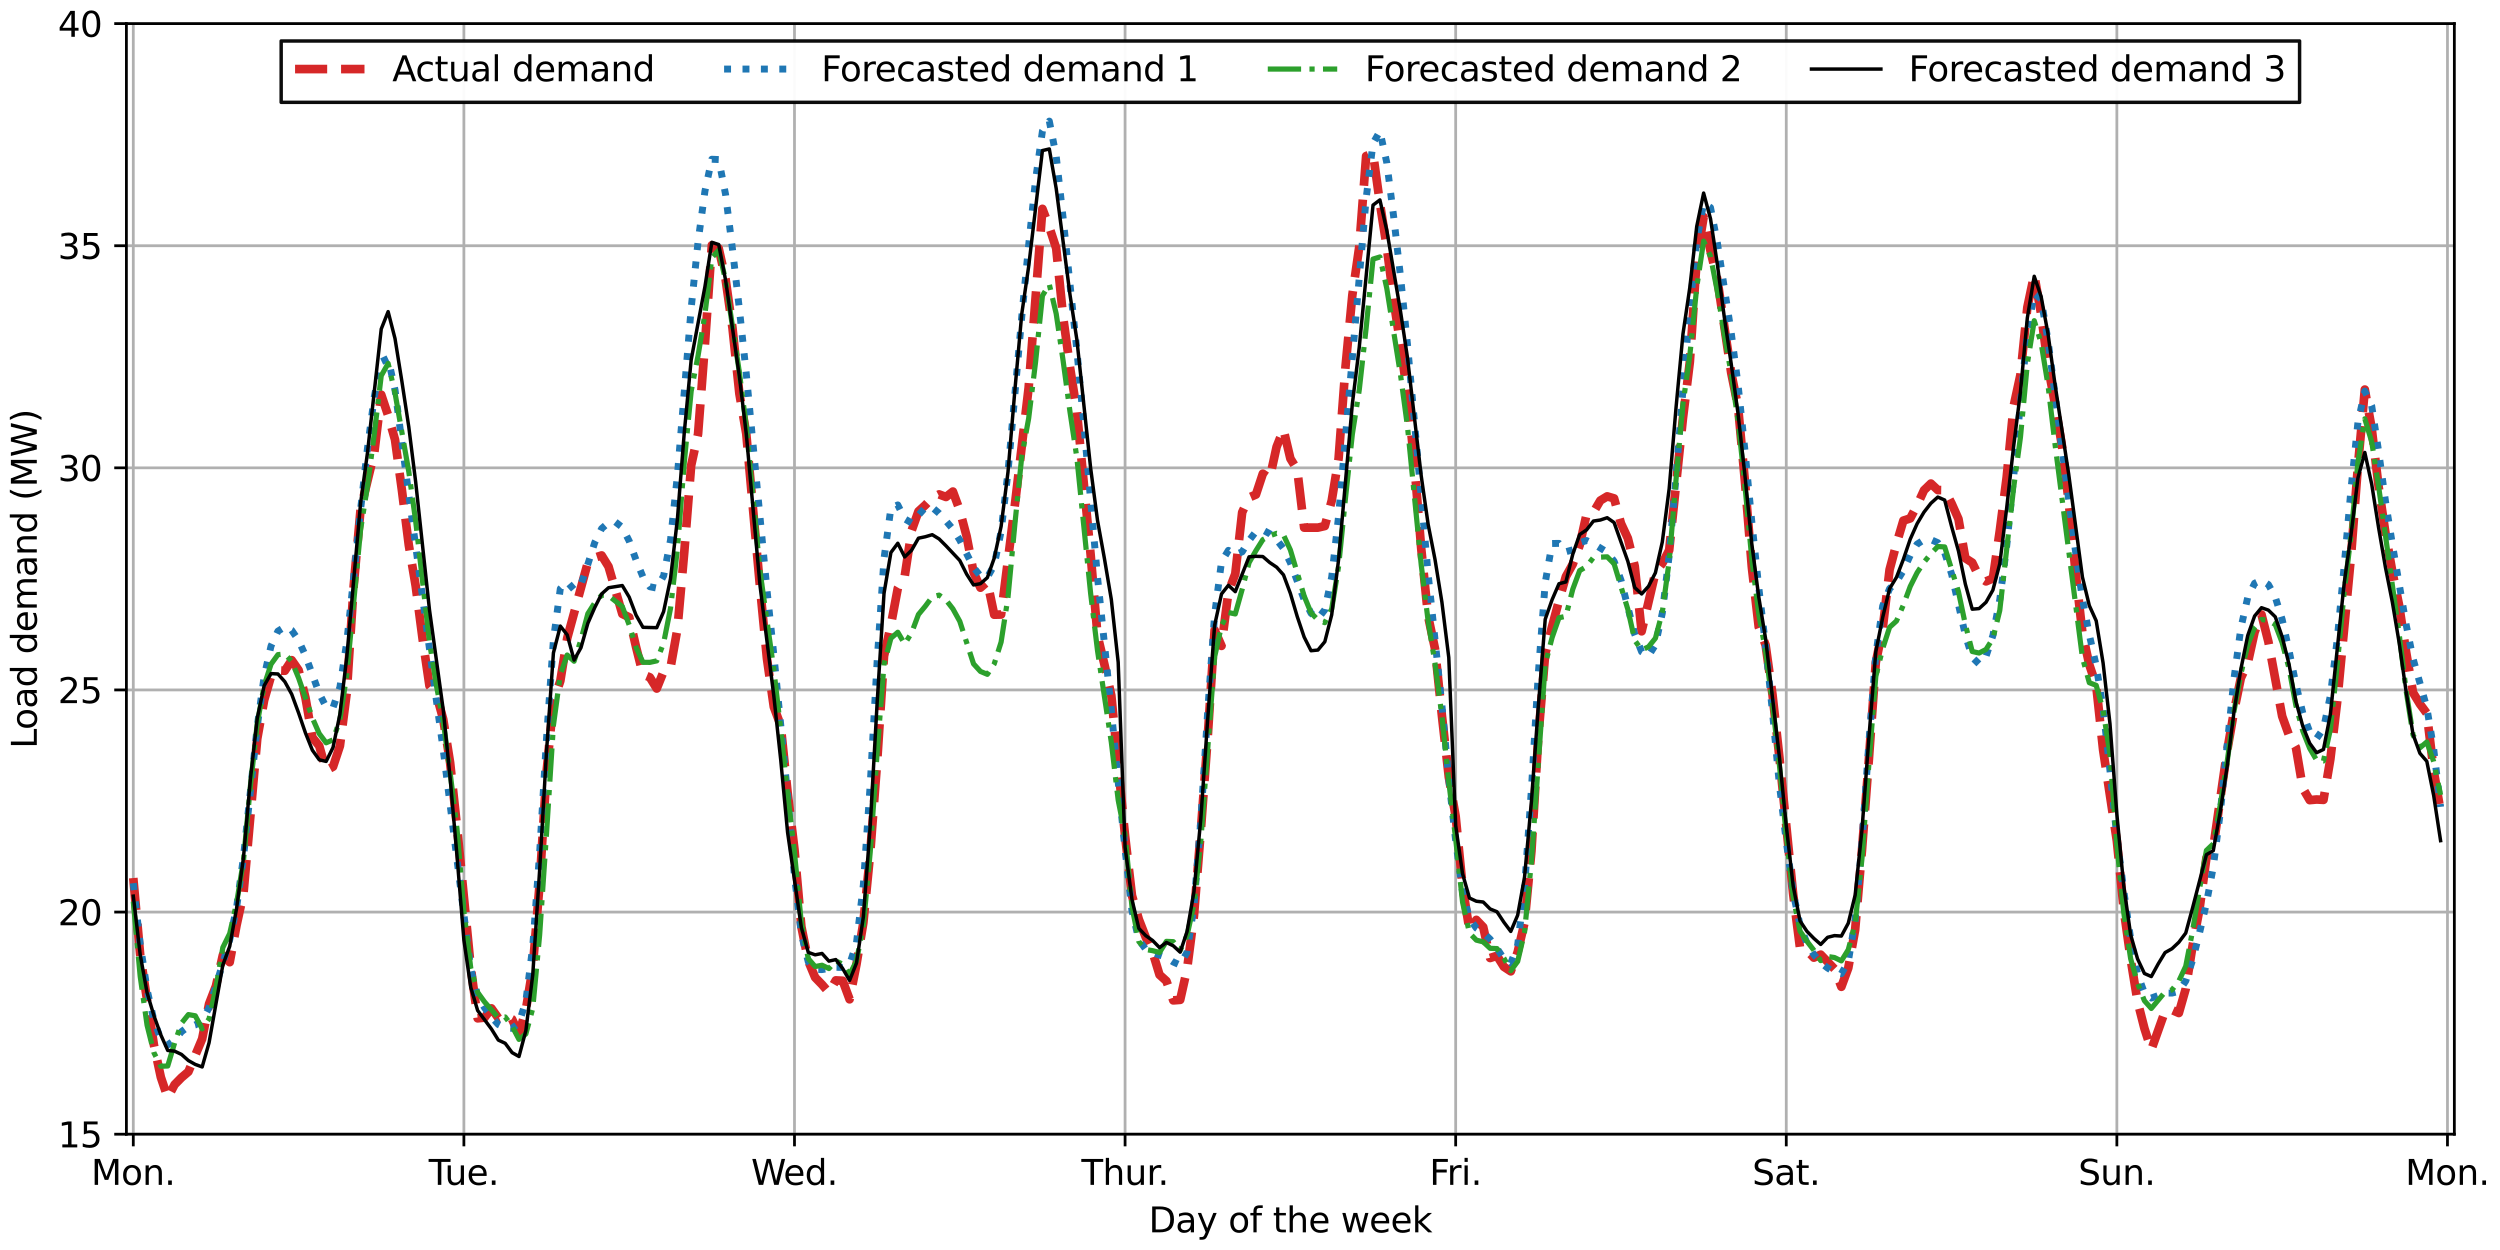 <?xml version="1.0" encoding="utf-8" standalone="no"?>
<!DOCTYPE svg PUBLIC "-//W3C//DTD SVG 1.1//EN"
  "http://www.w3.org/Graphics/SVG/1.1/DTD/svg11.dtd">
<svg height="360pt" version="1.1" viewBox="0 0 720 360" width="720pt" xmlns="http://www.w3.org/2000/svg" xmlns:xlink="http://www.w3.org/1999/xlink">
 <defs>
  <style type="text/css">*{stroke-linecap:butt;stroke-linejoin:round;}</style>
 </defs>
 <g id="figure_1">
  <g id="patch_1">
   <path d="M 0 360 
L 720 360 
L 720 0 
L 0 0 
z
" style="fill:#ffffff;"/>
  </g>
  <g id="axes_1">
   <g id="patch_2">
    <path d="M 36.403 326.644 
L 706.852 326.644 
L 706.852 6.799 
L 36.403 6.799 
z
" style="fill:#ffffff;"/>
   </g>
   <g id="matplotlib.axis_1">
    <g id="xtick_1">
     <g id="line2d_1">
      <path clip-path="url(#p7741a86d43)" d="M 38.387 326.644 
L 38.387 6.799 
" style="fill:none;stroke:#b0b0b0;stroke-linecap:square;stroke-width:0.8;"/>
     </g>
     <g id="line2d_2">
      <defs>
       <path d="M 0 0 
L 0 3.5 
" id="m9b35b4e976" style="stroke:#000000;stroke-width:0.8;"/>
      </defs>
      <g>
       <use style="stroke:#000000;stroke-width:0.8;" x="38.387" xlink:href="#m9b35b4e976" y="326.644"/>
      </g>
     </g>
     <g id="text_1">
      <!-- Mon. -->
      <g transform="translate(26.256 341.242)scale(0.1 -0.1)">
       <defs>
        <path d="M 628 4666 
L 1569 4666 
L 2759 1491 
L 3956 4666 
L 4897 4666 
L 4897 0 
L 4281 0 
L 4281 4097 
L 3078 897 
L 2444 897 
L 1241 4097 
L 1241 0 
L 628 0 
L 628 4666 
z
" id="DejaVuSans-4d" transform="scale(0.016)"/>
        <path d="M 1959 3097 
Q 1497 3097 1228 2736 
Q 959 2375 959 1747 
Q 959 1119 1226 758 
Q 1494 397 1959 397 
Q 2419 397 2687 759 
Q 2956 1122 2956 1747 
Q 2956 2369 2687 2733 
Q 2419 3097 1959 3097 
z
M 1959 3584 
Q 2709 3584 3137 3096 
Q 3566 2609 3566 1747 
Q 3566 888 3137 398 
Q 2709 -91 1959 -91 
Q 1206 -91 779 398 
Q 353 888 353 1747 
Q 353 2609 779 3096 
Q 1206 3584 1959 3584 
z
" id="DejaVuSans-6f" transform="scale(0.016)"/>
        <path d="M 3513 2113 
L 3513 0 
L 2938 0 
L 2938 2094 
Q 2938 2591 2744 2837 
Q 2550 3084 2163 3084 
Q 1697 3084 1428 2787 
Q 1159 2491 1159 1978 
L 1159 0 
L 581 0 
L 581 3500 
L 1159 3500 
L 1159 2956 
Q 1366 3272 1645 3428 
Q 1925 3584 2291 3584 
Q 2894 3584 3203 3211 
Q 3513 2838 3513 2113 
z
" id="DejaVuSans-6e" transform="scale(0.016)"/>
        <path d="M 684 794 
L 1344 794 
L 1344 0 
L 684 0 
L 684 794 
z
" id="DejaVuSans-2e" transform="scale(0.016)"/>
       </defs>
       <use xlink:href="#DejaVuSans-4d"/>
       <use x="86.279" xlink:href="#DejaVuSans-6f"/>
       <use x="147.461" xlink:href="#DejaVuSans-6e"/>
       <use x="210.84" xlink:href="#DejaVuSans-2e"/>
      </g>
     </g>
    </g>
    <g id="xtick_2">
     <g id="line2d_3">
      <path clip-path="url(#p7741a86d43)" d="M 133.599 326.644 
L 133.599 6.799 
" style="fill:none;stroke:#b0b0b0;stroke-linecap:square;stroke-width:0.8;"/>
     </g>
     <g id="line2d_4">
      <g>
       <use style="stroke:#000000;stroke-width:0.8;" x="133.599" xlink:href="#m9b35b4e976" y="326.644"/>
      </g>
     </g>
     <g id="text_2">
      <!-- Tue. -->
      <g transform="translate(123.467 341.242)scale(0.1 -0.1)">
       <defs>
        <path d="M -19 4666 
L 3928 4666 
L 3928 4134 
L 2272 4134 
L 2272 0 
L 1638 0 
L 1638 4134 
L -19 4134 
L -19 4666 
z
" id="DejaVuSans-54" transform="scale(0.016)"/>
        <path d="M 544 1381 
L 544 3500 
L 1119 3500 
L 1119 1403 
Q 1119 906 1312 657 
Q 1506 409 1894 409 
Q 2359 409 2629 706 
Q 2900 1003 2900 1516 
L 2900 3500 
L 3475 3500 
L 3475 0 
L 2900 0 
L 2900 538 
Q 2691 219 2414 64 
Q 2138 -91 1772 -91 
Q 1169 -91 856 284 
Q 544 659 544 1381 
z
M 1991 3584 
L 1991 3584 
z
" id="DejaVuSans-75" transform="scale(0.016)"/>
        <path d="M 3597 1894 
L 3597 1613 
L 953 1613 
Q 991 1019 1311 708 
Q 1631 397 2203 397 
Q 2534 397 2845 478 
Q 3156 559 3463 722 
L 3463 178 
Q 3153 47 2828 -22 
Q 2503 -91 2169 -91 
Q 1331 -91 842 396 
Q 353 884 353 1716 
Q 353 2575 817 3079 
Q 1281 3584 2069 3584 
Q 2775 3584 3186 3129 
Q 3597 2675 3597 1894 
z
M 3022 2063 
Q 3016 2534 2758 2815 
Q 2500 3097 2075 3097 
Q 1594 3097 1305 2825 
Q 1016 2553 972 2059 
L 3022 2063 
z
" id="DejaVuSans-65" transform="scale(0.016)"/>
       </defs>
       <use xlink:href="#DejaVuSans-54"/>
       <use x="45.959" xlink:href="#DejaVuSans-75"/>
       <use x="109.338" xlink:href="#DejaVuSans-65"/>
       <use x="170.861" xlink:href="#DejaVuSans-2e"/>
      </g>
     </g>
    </g>
    <g id="xtick_3">
     <g id="line2d_5">
      <path clip-path="url(#p7741a86d43)" d="M 228.81 326.644 
L 228.81 6.799 
" style="fill:none;stroke:#b0b0b0;stroke-linecap:square;stroke-width:0.8;"/>
     </g>
     <g id="line2d_6">
      <g>
       <use style="stroke:#000000;stroke-width:0.8;" x="228.81" xlink:href="#m9b35b4e976" y="326.644"/>
      </g>
     </g>
     <g id="text_3">
      <!-- Wed. -->
      <g transform="translate(216.32 341.242)scale(0.1 -0.1)">
       <defs>
        <path d="M 213 4666 
L 850 4666 
L 1831 722 
L 2809 4666 
L 3519 4666 
L 4500 722 
L 5478 4666 
L 6119 4666 
L 4947 0 
L 4153 0 
L 3169 4050 
L 2175 0 
L 1381 0 
L 213 4666 
z
" id="DejaVuSans-57" transform="scale(0.016)"/>
        <path d="M 2906 2969 
L 2906 4863 
L 3481 4863 
L 3481 0 
L 2906 0 
L 2906 525 
Q 2725 213 2448 61 
Q 2172 -91 1784 -91 
Q 1150 -91 751 415 
Q 353 922 353 1747 
Q 353 2572 751 3078 
Q 1150 3584 1784 3584 
Q 2172 3584 2448 3432 
Q 2725 3281 2906 2969 
z
M 947 1747 
Q 947 1113 1208 752 
Q 1469 391 1925 391 
Q 2381 391 2643 752 
Q 2906 1113 2906 1747 
Q 2906 2381 2643 2742 
Q 2381 3103 1925 3103 
Q 1469 3103 1208 2742 
Q 947 2381 947 1747 
z
" id="DejaVuSans-64" transform="scale(0.016)"/>
       </defs>
       <use xlink:href="#DejaVuSans-57"/>
       <use x="93.002" xlink:href="#DejaVuSans-65"/>
       <use x="154.525" xlink:href="#DejaVuSans-64"/>
       <use x="218.002" xlink:href="#DejaVuSans-2e"/>
      </g>
     </g>
    </g>
    <g id="xtick_4">
     <g id="line2d_7">
      <path clip-path="url(#p7741a86d43)" d="M 324.022 326.644 
L 324.022 6.799 
" style="fill:none;stroke:#b0b0b0;stroke-linecap:square;stroke-width:0.8;"/>
     </g>
     <g id="line2d_8">
      <g>
       <use style="stroke:#000000;stroke-width:0.8;" x="324.022" xlink:href="#m9b35b4e976" y="326.644"/>
      </g>
     </g>
     <g id="text_4">
      <!-- Thur. -->
      <g transform="translate(311.442 341.242)scale(0.1 -0.1)">
       <defs>
        <path d="M 3513 2113 
L 3513 0 
L 2938 0 
L 2938 2094 
Q 2938 2591 2744 2837 
Q 2550 3084 2163 3084 
Q 1697 3084 1428 2787 
Q 1159 2491 1159 1978 
L 1159 0 
L 581 0 
L 581 4863 
L 1159 4863 
L 1159 2956 
Q 1366 3272 1645 3428 
Q 1925 3584 2291 3584 
Q 2894 3584 3203 3211 
Q 3513 2838 3513 2113 
z
" id="DejaVuSans-68" transform="scale(0.016)"/>
        <path d="M 2631 2963 
Q 2534 3019 2420 3045 
Q 2306 3072 2169 3072 
Q 1681 3072 1420 2755 
Q 1159 2438 1159 1844 
L 1159 0 
L 581 0 
L 581 3500 
L 1159 3500 
L 1159 2956 
Q 1341 3275 1631 3429 
Q 1922 3584 2338 3584 
Q 2397 3584 2469 3576 
Q 2541 3569 2628 3553 
L 2631 2963 
z
" id="DejaVuSans-72" transform="scale(0.016)"/>
       </defs>
       <use xlink:href="#DejaVuSans-54"/>
       <use x="61.084" xlink:href="#DejaVuSans-68"/>
       <use x="124.463" xlink:href="#DejaVuSans-75"/>
       <use x="187.842" xlink:href="#DejaVuSans-72"/>
       <use x="219.83" xlink:href="#DejaVuSans-2e"/>
      </g>
     </g>
    </g>
    <g id="xtick_5">
     <g id="line2d_9">
      <path clip-path="url(#p7741a86d43)" d="M 419.234 326.644 
L 419.234 6.799 
" style="fill:none;stroke:#b0b0b0;stroke-linecap:square;stroke-width:0.8;"/>
     </g>
     <g id="line2d_10">
      <g>
       <use style="stroke:#000000;stroke-width:0.8;" x="419.234" xlink:href="#m9b35b4e976" y="326.644"/>
      </g>
     </g>
     <g id="text_5">
      <!-- Fri. -->
      <g transform="translate(411.687 341.242)scale(0.1 -0.1)">
       <defs>
        <path d="M 628 4666 
L 3309 4666 
L 3309 4134 
L 1259 4134 
L 1259 2759 
L 3109 2759 
L 3109 2228 
L 1259 2228 
L 1259 0 
L 628 0 
L 628 4666 
z
" id="DejaVuSans-46" transform="scale(0.016)"/>
        <path d="M 603 3500 
L 1178 3500 
L 1178 0 
L 603 0 
L 603 3500 
z
M 603 4863 
L 1178 4863 
L 1178 4134 
L 603 4134 
L 603 4863 
z
" id="DejaVuSans-69" transform="scale(0.016)"/>
       </defs>
       <use xlink:href="#DejaVuSans-46"/>
       <use x="50.27" xlink:href="#DejaVuSans-72"/>
       <use x="91.383" xlink:href="#DejaVuSans-69"/>
       <use x="119.166" xlink:href="#DejaVuSans-2e"/>
      </g>
     </g>
    </g>
    <g id="xtick_6">
     <g id="line2d_11">
      <path clip-path="url(#p7741a86d43)" d="M 514.445 326.644 
L 514.445 6.799 
" style="fill:none;stroke:#b0b0b0;stroke-linecap:square;stroke-width:0.8;"/>
     </g>
     <g id="line2d_12">
      <g>
       <use style="stroke:#000000;stroke-width:0.8;" x="514.445" xlink:href="#m9b35b4e976" y="326.644"/>
      </g>
     </g>
     <g id="text_6">
      <!-- Sat. -->
      <g transform="translate(504.658 341.242)scale(0.1 -0.1)">
       <defs>
        <path d="M 3425 4513 
L 3425 3897 
Q 3066 4069 2747 4153 
Q 2428 4238 2131 4238 
Q 1616 4238 1336 4038 
Q 1056 3838 1056 3469 
Q 1056 3159 1242 3001 
Q 1428 2844 1947 2747 
L 2328 2669 
Q 3034 2534 3370 2195 
Q 3706 1856 3706 1288 
Q 3706 609 3251 259 
Q 2797 -91 1919 -91 
Q 1588 -91 1214 -16 
Q 841 59 441 206 
L 441 856 
Q 825 641 1194 531 
Q 1563 422 1919 422 
Q 2459 422 2753 634 
Q 3047 847 3047 1241 
Q 3047 1584 2836 1778 
Q 2625 1972 2144 2069 
L 1759 2144 
Q 1053 2284 737 2584 
Q 422 2884 422 3419 
Q 422 4038 858 4394 
Q 1294 4750 2059 4750 
Q 2388 4750 2728 4690 
Q 3069 4631 3425 4513 
z
" id="DejaVuSans-53" transform="scale(0.016)"/>
        <path d="M 2194 1759 
Q 1497 1759 1228 1600 
Q 959 1441 959 1056 
Q 959 750 1161 570 
Q 1363 391 1709 391 
Q 2188 391 2477 730 
Q 2766 1069 2766 1631 
L 2766 1759 
L 2194 1759 
z
M 3341 1997 
L 3341 0 
L 2766 0 
L 2766 531 
Q 2569 213 2275 61 
Q 1981 -91 1556 -91 
Q 1019 -91 701 211 
Q 384 513 384 1019 
Q 384 1609 779 1909 
Q 1175 2209 1959 2209 
L 2766 2209 
L 2766 2266 
Q 2766 2663 2505 2880 
Q 2244 3097 1772 3097 
Q 1472 3097 1187 3025 
Q 903 2953 641 2809 
L 641 3341 
Q 956 3463 1253 3523 
Q 1550 3584 1831 3584 
Q 2591 3584 2966 3190 
Q 3341 2797 3341 1997 
z
" id="DejaVuSans-61" transform="scale(0.016)"/>
        <path d="M 1172 4494 
L 1172 3500 
L 2356 3500 
L 2356 3053 
L 1172 3053 
L 1172 1153 
Q 1172 725 1289 603 
Q 1406 481 1766 481 
L 2356 481 
L 2356 0 
L 1766 0 
Q 1100 0 847 248 
Q 594 497 594 1153 
L 594 3053 
L 172 3053 
L 172 3500 
L 594 3500 
L 594 4494 
L 1172 4494 
z
" id="DejaVuSans-74" transform="scale(0.016)"/>
       </defs>
       <use xlink:href="#DejaVuSans-53"/>
       <use x="63.477" xlink:href="#DejaVuSans-61"/>
       <use x="124.756" xlink:href="#DejaVuSans-74"/>
       <use x="163.965" xlink:href="#DejaVuSans-2e"/>
      </g>
     </g>
    </g>
    <g id="xtick_7">
     <g id="line2d_13">
      <path clip-path="url(#p7741a86d43)" d="M 609.657 326.644 
L 609.657 6.799 
" style="fill:none;stroke:#b0b0b0;stroke-linecap:square;stroke-width:0.8;"/>
     </g>
     <g id="line2d_14">
      <g>
       <use style="stroke:#000000;stroke-width:0.8;" x="609.657" xlink:href="#m9b35b4e976" y="326.644"/>
      </g>
     </g>
     <g id="text_7">
      <!-- Sun. -->
      <g transform="translate(598.556 341.242)scale(0.1 -0.1)">
       <use xlink:href="#DejaVuSans-53"/>
       <use x="63.477" xlink:href="#DejaVuSans-75"/>
       <use x="126.855" xlink:href="#DejaVuSans-6e"/>
       <use x="190.234" xlink:href="#DejaVuSans-2e"/>
      </g>
     </g>
    </g>
    <g id="xtick_8">
     <g id="line2d_15">
      <path clip-path="url(#p7741a86d43)" d="M 704.869 326.644 
L 704.869 6.799 
" style="fill:none;stroke:#b0b0b0;stroke-linecap:square;stroke-width:0.8;"/>
     </g>
     <g id="line2d_16">
      <g>
       <use style="stroke:#000000;stroke-width:0.8;" x="704.869" xlink:href="#m9b35b4e976" y="326.644"/>
      </g>
     </g>
     <g id="text_8">
      <!-- Mon. -->
      <g transform="translate(692.737 341.242)scale(0.1 -0.1)">
       <use xlink:href="#DejaVuSans-4d"/>
       <use x="86.279" xlink:href="#DejaVuSans-6f"/>
       <use x="147.461" xlink:href="#DejaVuSans-6e"/>
       <use x="210.84" xlink:href="#DejaVuSans-2e"/>
      </g>
     </g>
    </g>
    <g id="text_9">
     <!-- Day of the week -->
     <g transform="translate(330.825 354.92)scale(0.1 -0.1)">
      <defs>
       <path d="M 1259 4147 
L 1259 519 
L 2022 519 
Q 2988 519 3436 956 
Q 3884 1394 3884 2338 
Q 3884 3275 3436 3711 
Q 2988 4147 2022 4147 
L 1259 4147 
z
M 628 4666 
L 1925 4666 
Q 3281 4666 3915 4102 
Q 4550 3538 4550 2338 
Q 4550 1131 3912 565 
Q 3275 0 1925 0 
L 628 0 
L 628 4666 
z
" id="DejaVuSans-44" transform="scale(0.016)"/>
       <path d="M 2059 -325 
Q 1816 -950 1584 -1140 
Q 1353 -1331 966 -1331 
L 506 -1331 
L 506 -850 
L 844 -850 
Q 1081 -850 1212 -737 
Q 1344 -625 1503 -206 
L 1606 56 
L 191 3500 
L 800 3500 
L 1894 763 
L 2988 3500 
L 3597 3500 
L 2059 -325 
z
" id="DejaVuSans-79" transform="scale(0.016)"/>
       <path id="DejaVuSans-20" transform="scale(0.016)"/>
       <path d="M 2375 4863 
L 2375 4384 
L 1825 4384 
Q 1516 4384 1395 4259 
Q 1275 4134 1275 3809 
L 1275 3500 
L 2222 3500 
L 2222 3053 
L 1275 3053 
L 1275 0 
L 697 0 
L 697 3053 
L 147 3053 
L 147 3500 
L 697 3500 
L 697 3744 
Q 697 4328 969 4595 
Q 1241 4863 1831 4863 
L 2375 4863 
z
" id="DejaVuSans-66" transform="scale(0.016)"/>
       <path d="M 269 3500 
L 844 3500 
L 1563 769 
L 2278 3500 
L 2956 3500 
L 3675 769 
L 4391 3500 
L 4966 3500 
L 4050 0 
L 3372 0 
L 2619 2869 
L 1863 0 
L 1184 0 
L 269 3500 
z
" id="DejaVuSans-77" transform="scale(0.016)"/>
       <path d="M 581 4863 
L 1159 4863 
L 1159 1991 
L 2875 3500 
L 3609 3500 
L 1753 1863 
L 3688 0 
L 2938 0 
L 1159 1709 
L 1159 0 
L 581 0 
L 581 4863 
z
" id="DejaVuSans-6b" transform="scale(0.016)"/>
      </defs>
      <use xlink:href="#DejaVuSans-44"/>
      <use x="77.002" xlink:href="#DejaVuSans-61"/>
      <use x="138.281" xlink:href="#DejaVuSans-79"/>
      <use x="197.461" xlink:href="#DejaVuSans-20"/>
      <use x="229.248" xlink:href="#DejaVuSans-6f"/>
      <use x="290.43" xlink:href="#DejaVuSans-66"/>
      <use x="325.635" xlink:href="#DejaVuSans-20"/>
      <use x="357.422" xlink:href="#DejaVuSans-74"/>
      <use x="396.631" xlink:href="#DejaVuSans-68"/>
      <use x="460.01" xlink:href="#DejaVuSans-65"/>
      <use x="521.533" xlink:href="#DejaVuSans-20"/>
      <use x="553.32" xlink:href="#DejaVuSans-77"/>
      <use x="635.107" xlink:href="#DejaVuSans-65"/>
      <use x="696.631" xlink:href="#DejaVuSans-65"/>
      <use x="758.154" xlink:href="#DejaVuSans-6b"/>
     </g>
    </g>
   </g>
   <g id="matplotlib.axis_2">
    <g id="ytick_1">
     <g id="line2d_17">
      <path clip-path="url(#p7741a86d43)" d="M 36.403 326.644 
L 706.852 326.644 
" style="fill:none;stroke:#b0b0b0;stroke-linecap:square;stroke-width:0.8;"/>
     </g>
     <g id="line2d_18">
      <defs>
       <path d="M 0 0 
L -3.5 0 
" id="m8424cd3061" style="stroke:#000000;stroke-width:0.8;"/>
      </defs>
      <g>
       <use style="stroke:#000000;stroke-width:0.8;" x="36.403" xlink:href="#m8424cd3061" y="326.644"/>
      </g>
     </g>
     <g id="text_10">
      <!-- 15 -->
      <g transform="translate(16.678 330.443)scale(0.1 -0.1)">
       <defs>
        <path d="M 794 531 
L 1825 531 
L 1825 4091 
L 703 3866 
L 703 4441 
L 1819 4666 
L 2450 4666 
L 2450 531 
L 3481 531 
L 3481 0 
L 794 0 
L 794 531 
z
" id="DejaVuSans-31" transform="scale(0.016)"/>
        <path d="M 691 4666 
L 3169 4666 
L 3169 4134 
L 1269 4134 
L 1269 2991 
Q 1406 3038 1543 3061 
Q 1681 3084 1819 3084 
Q 2600 3084 3056 2656 
Q 3513 2228 3513 1497 
Q 3513 744 3044 326 
Q 2575 -91 1722 -91 
Q 1428 -91 1123 -41 
Q 819 9 494 109 
L 494 744 
Q 775 591 1075 516 
Q 1375 441 1709 441 
Q 2250 441 2565 725 
Q 2881 1009 2881 1497 
Q 2881 1984 2565 2268 
Q 2250 2553 1709 2553 
Q 1456 2553 1204 2497 
Q 953 2441 691 2322 
L 691 4666 
z
" id="DejaVuSans-35" transform="scale(0.016)"/>
       </defs>
       <use xlink:href="#DejaVuSans-31"/>
       <use x="63.623" xlink:href="#DejaVuSans-35"/>
      </g>
     </g>
    </g>
    <g id="ytick_2">
     <g id="line2d_19">
      <path clip-path="url(#p7741a86d43)" d="M 36.403 262.675 
L 706.852 262.675 
" style="fill:none;stroke:#b0b0b0;stroke-linecap:square;stroke-width:0.8;"/>
     </g>
     <g id="line2d_20">
      <g>
       <use style="stroke:#000000;stroke-width:0.8;" x="36.403" xlink:href="#m8424cd3061" y="262.675"/>
      </g>
     </g>
     <g id="text_11">
      <!-- 20 -->
      <g transform="translate(16.678 266.474)scale(0.1 -0.1)">
       <defs>
        <path d="M 1228 531 
L 3431 531 
L 3431 0 
L 469 0 
L 469 531 
Q 828 903 1448 1529 
Q 2069 2156 2228 2338 
Q 2531 2678 2651 2914 
Q 2772 3150 2772 3378 
Q 2772 3750 2511 3984 
Q 2250 4219 1831 4219 
Q 1534 4219 1204 4116 
Q 875 4013 500 3803 
L 500 4441 
Q 881 4594 1212 4672 
Q 1544 4750 1819 4750 
Q 2544 4750 2975 4387 
Q 3406 4025 3406 3419 
Q 3406 3131 3298 2873 
Q 3191 2616 2906 2266 
Q 2828 2175 2409 1742 
Q 1991 1309 1228 531 
z
" id="DejaVuSans-32" transform="scale(0.016)"/>
        <path d="M 2034 4250 
Q 1547 4250 1301 3770 
Q 1056 3291 1056 2328 
Q 1056 1369 1301 889 
Q 1547 409 2034 409 
Q 2525 409 2770 889 
Q 3016 1369 3016 2328 
Q 3016 3291 2770 3770 
Q 2525 4250 2034 4250 
z
M 2034 4750 
Q 2819 4750 3233 4129 
Q 3647 3509 3647 2328 
Q 3647 1150 3233 529 
Q 2819 -91 2034 -91 
Q 1250 -91 836 529 
Q 422 1150 422 2328 
Q 422 3509 836 4129 
Q 1250 4750 2034 4750 
z
" id="DejaVuSans-30" transform="scale(0.016)"/>
       </defs>
       <use xlink:href="#DejaVuSans-32"/>
       <use x="63.623" xlink:href="#DejaVuSans-30"/>
      </g>
     </g>
    </g>
    <g id="ytick_3">
     <g id="line2d_21">
      <path clip-path="url(#p7741a86d43)" d="M 36.403 198.706 
L 706.852 198.706 
" style="fill:none;stroke:#b0b0b0;stroke-linecap:square;stroke-width:0.8;"/>
     </g>
     <g id="line2d_22">
      <g>
       <use style="stroke:#000000;stroke-width:0.8;" x="36.403" xlink:href="#m8424cd3061" y="198.706"/>
      </g>
     </g>
     <g id="text_12">
      <!-- 25 -->
      <g transform="translate(16.678 202.505)scale(0.1 -0.1)">
       <use xlink:href="#DejaVuSans-32"/>
       <use x="63.623" xlink:href="#DejaVuSans-35"/>
      </g>
     </g>
    </g>
    <g id="ytick_4">
     <g id="line2d_23">
      <path clip-path="url(#p7741a86d43)" d="M 36.403 134.737 
L 706.852 134.737 
" style="fill:none;stroke:#b0b0b0;stroke-linecap:square;stroke-width:0.8;"/>
     </g>
     <g id="line2d_24">
      <g>
       <use style="stroke:#000000;stroke-width:0.8;" x="36.403" xlink:href="#m8424cd3061" y="134.737"/>
      </g>
     </g>
     <g id="text_13">
      <!-- 30 -->
      <g transform="translate(16.678 138.536)scale(0.1 -0.1)">
       <defs>
        <path d="M 2597 2516 
Q 3050 2419 3304 2112 
Q 3559 1806 3559 1356 
Q 3559 666 3084 287 
Q 2609 -91 1734 -91 
Q 1441 -91 1130 -33 
Q 819 25 488 141 
L 488 750 
Q 750 597 1062 519 
Q 1375 441 1716 441 
Q 2309 441 2620 675 
Q 2931 909 2931 1356 
Q 2931 1769 2642 2001 
Q 2353 2234 1838 2234 
L 1294 2234 
L 1294 2753 
L 1863 2753 
Q 2328 2753 2575 2939 
Q 2822 3125 2822 3475 
Q 2822 3834 2567 4026 
Q 2313 4219 1838 4219 
Q 1578 4219 1281 4162 
Q 984 4106 628 3988 
L 628 4550 
Q 988 4650 1302 4700 
Q 1616 4750 1894 4750 
Q 2613 4750 3031 4423 
Q 3450 4097 3450 3541 
Q 3450 3153 3228 2886 
Q 3006 2619 2597 2516 
z
" id="DejaVuSans-33" transform="scale(0.016)"/>
       </defs>
       <use xlink:href="#DejaVuSans-33"/>
       <use x="63.623" xlink:href="#DejaVuSans-30"/>
      </g>
     </g>
    </g>
    <g id="ytick_5">
     <g id="line2d_25">
      <path clip-path="url(#p7741a86d43)" d="M 36.403 70.768 
L 706.852 70.768 
" style="fill:none;stroke:#b0b0b0;stroke-linecap:square;stroke-width:0.8;"/>
     </g>
     <g id="line2d_26">
      <g>
       <use style="stroke:#000000;stroke-width:0.8;" x="36.403" xlink:href="#m8424cd3061" y="70.768"/>
      </g>
     </g>
     <g id="text_14">
      <!-- 35 -->
      <g transform="translate(16.678 74.567)scale(0.1 -0.1)">
       <use xlink:href="#DejaVuSans-33"/>
       <use x="63.623" xlink:href="#DejaVuSans-35"/>
      </g>
     </g>
    </g>
    <g id="ytick_6">
     <g id="line2d_27">
      <path clip-path="url(#p7741a86d43)" d="M 36.403 6.799 
L 706.852 6.799 
" style="fill:none;stroke:#b0b0b0;stroke-linecap:square;stroke-width:0.8;"/>
     </g>
     <g id="line2d_28">
      <g>
       <use style="stroke:#000000;stroke-width:0.8;" x="36.403" xlink:href="#m8424cd3061" y="6.799"/>
      </g>
     </g>
     <g id="text_15">
      <!-- 40 -->
      <g transform="translate(16.678 10.599)scale(0.1 -0.1)">
       <defs>
        <path d="M 2419 4116 
L 825 1625 
L 2419 1625 
L 2419 4116 
z
M 2253 4666 
L 3047 4666 
L 3047 1625 
L 3713 1625 
L 3713 1100 
L 3047 1100 
L 3047 0 
L 2419 0 
L 2419 1100 
L 313 1100 
L 313 1709 
L 2253 4666 
z
" id="DejaVuSans-34" transform="scale(0.016)"/>
       </defs>
       <use xlink:href="#DejaVuSans-34"/>
       <use x="63.623" xlink:href="#DejaVuSans-30"/>
      </g>
     </g>
    </g>
    <g id="text_16">
     <!-- Load demand (MW) -->
     <g transform="translate(10.599 215.583)rotate(-90)scale(0.1 -0.1)">
      <defs>
       <path d="M 628 4666 
L 1259 4666 
L 1259 531 
L 3531 531 
L 3531 0 
L 628 0 
L 628 4666 
z
" id="DejaVuSans-4c" transform="scale(0.016)"/>
       <path d="M 3328 2828 
Q 3544 3216 3844 3400 
Q 4144 3584 4550 3584 
Q 5097 3584 5394 3201 
Q 5691 2819 5691 2113 
L 5691 0 
L 5113 0 
L 5113 2094 
Q 5113 2597 4934 2840 
Q 4756 3084 4391 3084 
Q 3944 3084 3684 2787 
Q 3425 2491 3425 1978 
L 3425 0 
L 2847 0 
L 2847 2094 
Q 2847 2600 2669 2842 
Q 2491 3084 2119 3084 
Q 1678 3084 1418 2786 
Q 1159 2488 1159 1978 
L 1159 0 
L 581 0 
L 581 3500 
L 1159 3500 
L 1159 2956 
Q 1356 3278 1631 3431 
Q 1906 3584 2284 3584 
Q 2666 3584 2933 3390 
Q 3200 3197 3328 2828 
z
" id="DejaVuSans-6d" transform="scale(0.016)"/>
       <path d="M 1984 4856 
Q 1566 4138 1362 3434 
Q 1159 2731 1159 2009 
Q 1159 1288 1364 580 
Q 1569 -128 1984 -844 
L 1484 -844 
Q 1016 -109 783 600 
Q 550 1309 550 2009 
Q 550 2706 781 3412 
Q 1013 4119 1484 4856 
L 1984 4856 
z
" id="DejaVuSans-28" transform="scale(0.016)"/>
       <path d="M 513 4856 
L 1013 4856 
Q 1481 4119 1714 3412 
Q 1947 2706 1947 2009 
Q 1947 1309 1714 600 
Q 1481 -109 1013 -844 
L 513 -844 
Q 928 -128 1133 580 
Q 1338 1288 1338 2009 
Q 1338 2731 1133 3434 
Q 928 4138 513 4856 
z
" id="DejaVuSans-29" transform="scale(0.016)"/>
      </defs>
      <use xlink:href="#DejaVuSans-4c"/>
      <use x="53.963" xlink:href="#DejaVuSans-6f"/>
      <use x="115.145" xlink:href="#DejaVuSans-61"/>
      <use x="176.424" xlink:href="#DejaVuSans-64"/>
      <use x="239.9" xlink:href="#DejaVuSans-20"/>
      <use x="271.688" xlink:href="#DejaVuSans-64"/>
      <use x="335.164" xlink:href="#DejaVuSans-65"/>
      <use x="396.688" xlink:href="#DejaVuSans-6d"/>
      <use x="494.1" xlink:href="#DejaVuSans-61"/>
      <use x="555.379" xlink:href="#DejaVuSans-6e"/>
      <use x="618.758" xlink:href="#DejaVuSans-64"/>
      <use x="682.234" xlink:href="#DejaVuSans-20"/>
      <use x="714.021" xlink:href="#DejaVuSans-28"/>
      <use x="753.035" xlink:href="#DejaVuSans-4d"/>
      <use x="839.314" xlink:href="#DejaVuSans-57"/>
      <use x="938.191" xlink:href="#DejaVuSans-29"/>
     </g>
    </g>
   </g>
   <g id="line2d_29">
    <path clip-path="url(#p7741a86d43)" d="M 38.387 252.875 
L 40.371 274.957 
L 44.338 301.005 
L 46.321 310.242 
L 48.305 316.153 
L 50.288 312.366 
L 52.272 310.344 
L 54.256 308.655 
L 58.223 299.188 
L 60.206 289.132 
L 62.19 283.989 
L 64.173 275.11 
L 66.157 277.106 
L 68.141 266.41 
L 70.124 257.327 
L 74.091 212.728 
L 76.075 201.648 
L 78.058 194.74 
L 80.042 193.102 
L 82.026 193.179 
L 84.009 190.134 
L 85.993 193 
L 87.976 200.958 
L 89.96 212.37 
L 91.943 214.826 
L 93.927 221.888 
L 95.911 220.814 
L 97.894 214.826 
L 99.878 199.397 
L 101.861 168.717 
L 103.845 146.686 
L 107.812 130.336 
L 109.796 113.679 
L 111.779 119.64 
L 113.763 126.626 
L 115.746 141.16 
L 117.73 156.973 
L 119.714 168.743 
L 121.697 183.942 
L 123.681 197.503 
L 125.664 199.909 
L 127.648 207.15 
L 129.631 219.636 
L 131.615 238.06 
L 135.582 278.641 
L 137.566 293.277 
L 139.549 293.073 
L 141.533 290.412 
L 143.516 293.201 
L 145.5 292.484 
L 147.484 293.533 
L 149.467 297.858 
L 151.451 290.821 
L 153.434 278.692 
L 155.418 254.436 
L 157.402 222.374 
L 159.385 201.956 
L 161.369 196.122 
L 163.352 183.814 
L 169.303 161.988 
L 171.287 160.606 
L 173.27 159.966 
L 175.254 163.165 
L 179.221 176.803 
L 181.204 177.775 
L 183.188 186.347 
L 185.172 194.254 
L 187.155 195.072 
L 189.139 198.296 
L 191.122 193.384 
L 193.106 192.283 
L 195.089 181.178 
L 197.073 158.994 
L 199.057 134.021 
L 201.04 125.014 
L 203.024 99.094 
L 205.007 70.64 
L 206.991 71.561 
L 208.974 80.466 
L 210.958 94.488 
L 212.942 113.397 
L 214.925 124.911 
L 218.892 169.178 
L 220.876 189.648 
L 222.86 203.593 
L 224.843 208.915 
L 226.827 228.183 
L 228.81 244.635 
L 230.794 266.871 
L 232.777 276.748 
L 234.761 281.507 
L 236.745 283.554 
L 238.728 285.857 
L 240.712 282.352 
L 242.695 282.454 
L 244.679 287.802 
L 246.662 277.746 
L 248.646 265.745 
L 250.63 245.557 
L 252.613 219.483 
L 254.597 188.957 
L 256.58 179.976 
L 258.564 169.434 
L 260.547 166.031 
L 262.531 152.853 
L 264.515 147.275 
L 266.498 145.458 
L 268.482 143.411 
L 270.465 142.388 
L 272.449 143.13 
L 274.432 141.569 
L 276.416 146.968 
L 278.4 154.491 
L 280.383 164.828 
L 282.367 169.255 
L 284.35 167.54 
L 286.334 177.033 
L 288.318 176.982 
L 292.285 145.407 
L 296.252 111.632 
L 300.219 60.149 
L 302.203 65.42 
L 304.186 71.51 
L 306.17 91.238 
L 308.153 105.721 
L 310.137 118.412 
L 314.104 159.762 
L 316.088 182.995 
L 318.071 191.362 
L 320.055 200.267 
L 324.022 240.746 
L 326.005 257.915 
L 327.989 264.798 
L 329.973 269.916 
L 331.956 274.215 
L 333.94 280.74 
L 335.923 282.531 
L 337.907 288.109 
L 339.891 287.955 
L 341.874 279.127 
L 343.858 263.775 
L 345.841 239.16 
L 347.825 212.242 
L 349.808 181.485 
L 351.792 186.014 
L 353.776 170.508 
L 355.759 165.289 
L 357.743 147.556 
L 359.726 143.283 
L 361.71 142.439 
L 363.693 136.426 
L 365.677 137.756 
L 367.661 128.698 
L 369.644 123.683 
L 371.628 132.076 
L 373.611 135.3 
L 375.595 151.957 
L 379.562 151.957 
L 381.546 151.497 
L 383.529 144.204 
L 385.513 132.076 
L 387.496 105.695 
L 389.48 84.944 
L 391.463 71.101 
L 393.447 44.95 
L 395.431 44.132 
L 397.414 58.537 
L 399.398 71.229 
L 401.381 86.581 
L 403.365 99.657 
L 405.349 113.627 
L 407.332 133.637 
L 409.316 158.047 
L 411.299 177.494 
L 413.283 186.859 
L 415.266 206.075 
L 417.25 223.756 
L 419.234 235.143 
L 421.217 255.229 
L 423.201 267.869 
L 425.184 264.926 
L 427.168 266.999 
L 429.151 275.903 
L 431.135 275.264 
L 433.119 278.437 
L 435.102 279.742 
L 437.086 274.215 
L 439.069 265.72 
L 441.053 245.147 
L 443.036 212.242 
L 445.02 188.343 
L 447.004 180.411 
L 448.987 172.99 
L 450.971 166.056 
L 452.954 162.474 
L 454.938 157.075 
L 456.921 148.171 
L 458.905 147.556 
L 460.889 144.153 
L 462.872 142.951 
L 464.856 143.539 
L 466.839 150.755 
L 468.823 155.028 
L 470.807 163.088 
L 472.79 181.818 
L 476.757 164.905 
L 478.741 162.269 
L 480.724 158.457 
L 484.692 120.434 
L 486.675 104.237 
L 488.659 74.632 
L 490.642 62.529 
L 492.626 72.278 
L 494.609 80.517 
L 498.577 107.333 
L 500.56 117.107 
L 502.544 138.703 
L 504.527 163.318 
L 506.511 180.539 
L 508.494 185.759 
L 510.478 200.036 
L 512.462 218.05 
L 516.429 257.506 
L 518.412 273.089 
L 520.396 273.703 
L 522.38 275.801 
L 524.363 274.931 
L 528.33 279.051 
L 530.314 284.194 
L 532.297 278.795 
L 534.281 267.818 
L 536.265 244.661 
L 538.248 218.536 
L 540.232 190.774 
L 542.215 181.102 
L 544.199 164.06 
L 546.182 156.64 
L 548.166 149.936 
L 550.15 149.296 
L 552.133 145.509 
L 554.117 141.185 
L 556.1 139.266 
L 558.084 141.134 
L 560.067 141.16 
L 562.051 144.998 
L 564.035 149.45 
L 566.018 160.76 
L 568.002 162.039 
L 569.985 166.133 
L 571.969 167.438 
L 573.952 166.594 
L 575.936 152.879 
L 577.92 137.449 
L 579.903 117.107 
L 581.887 107.947 
L 583.87 88.526 
L 585.854 79.11 
L 587.838 90.445 
L 589.821 105.414 
L 591.805 116.212 
L 593.788 128.059 
L 595.772 144.384 
L 597.755 164.726 
L 599.739 182.304 
L 601.723 191.439 
L 603.706 197.427 
L 605.69 215.952 
L 609.657 242.23 
L 611.64 261.933 
L 613.624 276.185 
L 615.608 288.39 
L 617.591 296.169 
L 619.575 302.335 
L 623.542 291.179 
L 625.525 290.872 
L 627.509 291.742 
L 629.493 284.757 
L 631.476 272.321 
L 633.46 261.779 
L 635.443 247.117 
L 637.427 244.073 
L 641.394 216.412 
L 643.378 204.975 
L 645.361 195.277 
L 647.345 191.004 
L 649.328 182.023 
L 651.312 176.982 
L 653.296 184.812 
L 657.263 206.28 
L 659.246 211.781 
L 661.23 215.312 
L 663.213 227.031 
L 665.197 230.434 
L 667.181 230.255 
L 669.164 230.358 
L 671.148 218.587 
L 673.131 201.904 
L 677.098 160.12 
L 679.082 134.251 
L 681.066 112.194 
L 683.049 123.376 
L 685.033 140.11 
L 687.016 153.518 
L 689 164.649 
L 690.983 174.551 
L 692.967 187.831 
L 694.951 199.474 
L 696.934 202.749 
L 698.918 205.435 
L 700.901 221.914 
L 702.885 233.684 
L 702.885 233.684 
" style="fill:none;stroke:#d62728;stroke-dasharray:9.25,4;stroke-dashoffset:0;stroke-width:2.5;"/>
   </g>
   <g id="line2d_30">
    <path clip-path="url(#p7741a86d43)" d="M 38.387 254.359 
L 40.371 271.87 
L 42.354 285.012 
L 44.338 293.988 
L 46.321 299.274 
L 48.305 300.921 
L 50.288 299.52 
L 52.272 297.122 
L 54.256 295.64 
L 56.239 295.174 
L 58.223 294.025 
L 60.206 290.2 
L 62.19 283.942 
L 66.157 270.657 
L 68.141 261.362 
L 70.124 246.826 
L 74.091 209.173 
L 76.075 194.803 
L 78.058 186.047 
L 80.042 181.773 
L 82.026 180.537 
L 84.009 181.522 
L 85.993 184.43 
L 87.976 188.823 
L 91.943 199.699 
L 93.927 203.63 
L 95.911 203.813 
L 97.894 197.904 
L 99.878 184.827 
L 101.861 166.403 
L 103.845 146.781 
L 105.829 129.112 
L 107.812 114.166 
L 109.796 104.192 
L 111.779 103.256 
L 113.763 112.255 
L 117.73 142.465 
L 125.664 201.569 
L 127.648 215.932 
L 135.582 279.183 
L 137.566 286.889 
L 139.549 290.232 
L 141.533 292.884 
L 143.516 295.056 
L 145.5 296.051 
L 147.484 296.151 
L 149.467 294.683 
L 151.451 288.323 
L 153.434 272.563 
L 155.418 245.589 
L 157.402 212.601 
L 159.385 184.306 
L 161.369 169.545 
L 163.352 167.577 
L 165.336 169.833 
L 167.319 168.338 
L 169.303 162.498 
L 171.287 156.24 
L 173.27 152.241 
L 175.254 150.503 
L 177.237 150.325 
L 179.221 151.875 
L 181.204 155.808 
L 183.188 161.295 
L 185.172 166.157 
L 187.155 168.98 
L 189.139 169.381 
L 191.122 165.855 
L 193.106 155.548 
L 195.089 136.926 
L 199.057 88.753 
L 201.04 69.598 
L 203.024 55.035 
L 205.007 45.862 
L 206.991 45.952 
L 208.974 56.051 
L 210.958 71.781 
L 212.942 89.021 
L 214.925 107.602 
L 220.876 169.788 
L 222.86 188.591 
L 226.827 228.848 
L 228.81 252.348 
L 230.794 268.977 
L 232.777 277.014 
L 234.761 279.222 
L 236.745 279.237 
L 240.712 278.589 
L 242.695 278.62 
L 244.679 277.771 
L 246.662 271.602 
L 248.646 254.835 
L 250.63 225.828 
L 252.613 190.501 
L 254.597 160.876 
L 256.58 146.295 
L 258.564 145.424 
L 260.547 149.432 
L 262.531 150.59 
L 266.498 146.136 
L 268.482 146.135 
L 270.465 147.839 
L 272.449 150.032 
L 274.432 152.396 
L 276.416 155.54 
L 280.383 163.418 
L 282.367 165.923 
L 284.35 166.267 
L 286.334 162.76 
L 288.318 153.029 
L 290.301 135.927 
L 294.268 91.17 
L 296.252 70.614 
L 298.235 51.826 
L 300.219 37.752 
L 302.203 34.882 
L 304.186 44.981 
L 306.17 62.717 
L 310.137 100.907 
L 312.12 121.947 
L 316.088 166.292 
L 320.055 204.485 
L 322.038 225.229 
L 324.022 244.691 
L 326.005 262.259 
L 327.989 270.691 
L 329.973 273.4 
L 331.956 274.397 
L 335.923 275.756 
L 337.907 277.06 
L 339.891 277.945 
L 341.874 274.221 
L 343.858 260.96 
L 345.841 236.253 
L 347.825 204.795 
L 349.808 177.023 
L 351.792 161.799 
L 353.776 158.506 
L 355.759 159.745 
L 357.743 158.929 
L 359.726 155.667 
L 361.71 153.073 
L 363.693 152.634 
L 365.677 153.712 
L 367.661 155.421 
L 369.644 157.977 
L 371.628 162.054 
L 375.595 172.671 
L 377.578 176.608 
L 379.562 178.173 
L 381.546 175.605 
L 383.529 166.2 
L 385.513 148.674 
L 393.447 57.126 
L 395.431 41.272 
L 397.414 37.782 
L 399.398 46.868 
L 401.381 62.446 
L 403.365 79.802 
L 405.349 99.167 
L 411.299 165.31 
L 415.266 203.103 
L 417.25 224.357 
L 419.234 242.086 
L 421.217 256.941 
L 423.201 264.586 
L 425.184 267.285 
L 427.168 268.605 
L 429.151 270.48 
L 431.135 273.143 
L 433.119 276.157 
L 435.102 277.39 
L 437.086 272.173 
L 439.069 255.712 
L 441.053 227.26 
L 443.036 193.951 
L 445.02 167.813 
L 447.004 156.524 
L 448.987 156.496 
L 450.971 158.9 
L 452.954 158.356 
L 454.938 156.299 
L 456.921 155.672 
L 458.905 156.613 
L 462.872 159.039 
L 464.856 161.64 
L 466.839 167.067 
L 470.807 182.682 
L 472.79 187.716 
L 474.774 188.879 
L 476.757 185.722 
L 478.741 176.613 
L 480.724 159.976 
L 482.708 137.136 
L 484.692 112.22 
L 486.675 88.777 
L 488.659 69.35 
L 490.642 58.547 
L 492.626 59.773 
L 494.609 69.967 
L 498.577 95.736 
L 500.56 110.763 
L 502.544 129.747 
L 504.527 150.358 
L 506.511 169.031 
L 508.494 186.138 
L 510.478 205.061 
L 512.462 225.97 
L 514.445 242.273 
L 516.429 257.103 
L 518.412 266.433 
L 520.396 271.664 
L 522.38 274.923 
L 524.363 277.235 
L 526.347 278.777 
L 528.33 279.998 
L 530.314 280.412 
L 532.297 276.977 
L 534.281 265.093 
L 536.265 242.503 
L 538.248 213.76 
L 540.232 188.704 
L 542.215 174.498 
L 544.199 169.534 
L 546.182 167.608 
L 548.166 164.324 
L 550.15 159.939 
L 552.133 156.707 
L 554.117 155.44 
L 556.1 155.411 
L 558.084 156.293 
L 560.067 159.191 
L 562.051 165.294 
L 566.018 182.886 
L 568.002 189.309 
L 569.985 191.262 
L 571.969 189.015 
L 573.952 183.036 
L 575.936 172.696 
L 577.92 157.334 
L 579.903 137.728 
L 581.887 115.89 
L 583.87 95.807 
L 585.854 84.449 
L 587.838 86.18 
L 589.821 98.03 
L 593.788 128.835 
L 597.755 158.822 
L 599.739 172.503 
L 601.723 182.819 
L 603.706 191.706 
L 605.69 204.115 
L 607.673 221.918 
L 609.657 241.009 
L 611.64 256.52 
L 613.624 270.375 
L 615.608 280.506 
L 617.591 285.967 
L 619.575 287.436 
L 623.542 285.998 
L 625.525 286.008 
L 627.509 285.498 
L 629.493 282.525 
L 631.476 276.479 
L 633.46 268.683 
L 635.443 260.206 
L 637.427 249.667 
L 639.41 234.244 
L 643.378 195.539 
L 645.361 180.898 
L 647.345 172.066 
L 649.328 167.989 
L 651.312 167.065 
L 653.296 168.359 
L 655.279 171.956 
L 657.263 178.408 
L 659.246 187.356 
L 661.23 197.138 
L 663.213 205.377 
L 665.197 210.78 
L 667.181 212.7 
L 669.164 209.827 
L 671.148 200.349 
L 673.131 184.078 
L 675.115 163.076 
L 677.098 140.732 
L 679.082 121.677 
L 681.066 112.636 
L 683.049 116.894 
L 685.033 129.927 
L 687.016 144.33 
L 689 156.761 
L 692.967 179.884 
L 694.951 189.653 
L 698.918 203.769 
L 700.901 215.66 
L 702.885 232.366 
L 702.885 232.366 
" style="fill:none;stroke:#1f77b4;stroke-dasharray:2,3.3;stroke-dashoffset:0;stroke-width:2;"/>
   </g>
   <g id="line2d_31">
    <path clip-path="url(#p7741a86d43)" d="M 38.387 259.64 
L 40.371 281.151 
L 42.354 295.258 
L 44.338 303.208 
L 46.321 307.086 
L 48.305 307.005 
L 50.288 300.38 
L 52.272 294.678 
L 54.256 292.198 
L 56.239 292.544 
L 58.223 296.314 
L 60.206 293.423 
L 62.19 284.489 
L 64.173 272.883 
L 66.157 268.847 
L 68.141 260.064 
L 70.124 247.816 
L 72.108 226.43 
L 74.091 208.342 
L 76.075 197.425 
L 78.058 191.282 
L 80.042 188.535 
L 82.026 188.339 
L 84.009 190.43 
L 85.993 195.252 
L 89.96 206.751 
L 91.943 211.286 
L 93.927 213.922 
L 95.911 213.084 
L 97.894 207.282 
L 99.878 194.252 
L 103.845 152.557 
L 105.829 140.01 
L 107.812 124.812 
L 109.796 108.214 
L 111.779 104.679 
L 113.763 113.179 
L 117.73 135.846 
L 119.714 150.08 
L 123.681 184.831 
L 125.664 197.312 
L 127.648 207.696 
L 129.631 222.504 
L 131.615 238.706 
L 133.599 262.388 
L 135.582 278.843 
L 137.566 285.803 
L 139.549 288.548 
L 143.516 293.113 
L 145.5 292.891 
L 147.484 295.544 
L 149.467 299.345 
L 151.451 297.757 
L 153.434 290.415 
L 155.418 269.246 
L 157.402 239.944 
L 159.385 208.898 
L 161.369 194.293 
L 163.352 188.649 
L 165.336 190.43 
L 167.319 184.237 
L 169.303 176.732 
L 171.287 173.595 
L 173.27 171.43 
L 175.254 171.552 
L 179.221 174.684 
L 181.204 179.989 
L 183.188 186.437 
L 185.172 190.743 
L 187.155 190.764 
L 189.139 190.328 
L 191.122 185.19 
L 193.106 175.21 
L 195.089 158.108 
L 197.073 133.162 
L 199.057 112.649 
L 201.04 102.447 
L 203.024 90.458 
L 205.007 74.236 
L 206.991 72.045 
L 208.974 80.807 
L 212.942 107.264 
L 214.925 122.841 
L 218.892 164.578 
L 222.86 192.881 
L 224.843 210.051 
L 226.827 228.635 
L 228.81 245.584 
L 230.794 265.919 
L 232.777 276.086 
L 234.761 278.368 
L 236.745 277.988 
L 238.728 278.944 
L 240.712 276.758 
L 242.695 277.673 
L 244.679 280.679 
L 246.662 276.76 
L 248.646 266.5 
L 250.63 245.343 
L 252.613 216.776 
L 254.597 191.252 
L 256.58 183.821 
L 258.564 182.09 
L 260.547 185.463 
L 262.531 182.27 
L 264.515 176.968 
L 266.498 174.57 
L 268.482 171.893 
L 270.465 171.392 
L 272.449 172.795 
L 274.432 175.351 
L 276.416 178.94 
L 280.383 191.188 
L 282.367 193.367 
L 284.35 194.205 
L 286.334 191.2 
L 288.318 184.918 
L 290.301 172.011 
L 292.285 150.929 
L 294.268 131.445 
L 296.252 120.509 
L 298.235 104.329 
L 300.219 85.167 
L 302.203 81.927 
L 304.186 90.372 
L 306.17 103.852 
L 308.153 118.585 
L 310.137 131.81 
L 314.104 170.94 
L 316.088 187.414 
L 320.055 213.743 
L 322.038 230.427 
L 324.022 240.619 
L 326.005 261.101 
L 327.989 271.184 
L 329.973 273.464 
L 331.956 273.791 
L 333.94 274.315 
L 335.923 271.111 
L 337.907 271.199 
L 339.891 273.706 
L 341.874 269.394 
L 343.858 260.422 
L 345.841 242.01 
L 349.808 189.206 
L 351.792 180.179 
L 353.776 176.404 
L 355.759 176.819 
L 357.743 169.729 
L 359.726 162.051 
L 361.71 158.578 
L 363.693 155.421 
L 365.677 154.315 
L 367.661 153.603 
L 369.644 154.053 
L 371.628 158.38 
L 375.595 171.643 
L 377.578 176.502 
L 379.562 178.532 
L 381.546 179.327 
L 383.529 175.383 
L 385.513 163.112 
L 387.496 143.472 
L 389.48 125.028 
L 391.463 112.321 
L 393.447 94.462 
L 395.431 74.617 
L 397.414 74.006 
L 399.398 83.066 
L 403.365 108.062 
L 405.349 122.809 
L 409.316 162.711 
L 411.299 178.854 
L 413.283 191.029 
L 415.266 206.168 
L 417.25 225.136 
L 419.234 241.638 
L 421.217 259.823 
L 423.201 268.699 
L 425.184 270.757 
L 427.168 271.257 
L 429.151 273.115 
L 431.135 273.192 
L 433.119 275.943 
L 435.102 279.57 
L 437.086 276.895 
L 439.069 268.422 
L 441.053 248.08 
L 445.02 191.318 
L 447.004 183.614 
L 448.987 177.914 
L 450.971 177.494 
L 452.954 169.704 
L 454.938 164.334 
L 456.921 163.168 
L 458.905 160.557 
L 462.872 160.365 
L 464.856 162.359 
L 468.823 175.511 
L 470.807 184.409 
L 472.79 187.206 
L 474.774 186.277 
L 476.757 183.808 
L 478.741 176.312 
L 480.724 161.601 
L 482.708 137.983 
L 484.692 116.338 
L 486.675 102.306 
L 488.659 82.707 
L 490.642 69.441 
L 492.626 73.828 
L 494.609 84.011 
L 496.593 96.339 
L 498.577 107.605 
L 500.56 121.075 
L 502.544 139.866 
L 504.527 161.06 
L 506.511 176.763 
L 508.494 187.557 
L 510.478 202.746 
L 512.462 220.216 
L 514.445 240.538 
L 516.429 258.302 
L 518.412 268.189 
L 520.396 271.077 
L 522.38 273.659 
L 524.363 276.654 
L 526.347 275.464 
L 528.33 275.77 
L 530.314 276.738 
L 532.297 273.519 
L 534.281 266.009 
L 536.265 247.057 
L 538.248 219.846 
L 540.232 194.79 
L 542.215 186.794 
L 544.199 180.653 
L 546.182 178.845 
L 548.166 174.258 
L 550.15 168.884 
L 552.133 164.924 
L 554.117 161.918 
L 556.1 159.466 
L 558.084 157.401 
L 560.067 157.517 
L 564.035 170.393 
L 566.018 179.842 
L 568.002 187.627 
L 569.985 188.073 
L 571.969 187.039 
L 573.952 183.906 
L 575.936 175.796 
L 579.903 140.641 
L 581.887 125.942 
L 583.87 104.79 
L 585.854 92.36 
L 587.838 98.761 
L 589.821 110.877 
L 591.805 127.615 
L 599.739 189.389 
L 601.723 196.613 
L 603.706 197.384 
L 605.69 204.508 
L 607.673 217.306 
L 609.657 243.331 
L 611.64 262.823 
L 613.624 276.106 
L 615.608 283.163 
L 617.591 288.202 
L 619.575 290.433 
L 623.542 285.66 
L 625.525 285.097 
L 627.509 282.526 
L 629.493 278.265 
L 631.476 268.028 
L 633.46 256 
L 635.443 244.929 
L 637.427 243.031 
L 639.41 231.983 
L 641.394 219.633 
L 643.378 204.906 
L 645.361 194.179 
L 647.345 185.762 
L 649.328 180.705 
L 651.312 178.422 
L 653.296 178.654 
L 655.279 179.865 
L 657.263 185.095 
L 659.246 192.516 
L 661.23 203.246 
L 663.213 210.565 
L 665.197 215.535 
L 667.181 218.919 
L 669.164 219.147 
L 671.148 210.056 
L 673.131 191.424 
L 675.115 170.656 
L 677.098 154.205 
L 679.082 133.131 
L 681.066 120.618 
L 683.049 127.222 
L 685.033 140.017 
L 690.983 182.811 
L 692.967 198.944 
L 694.951 211.653 
L 696.934 215.362 
L 698.918 213.689 
L 700.901 219.333 
L 702.885 228.951 
L 702.885 228.951 
" style="fill:none;stroke:#2ca02c;stroke-dasharray:9.6,2.4,1.5,2.4;stroke-dashoffset:0;stroke-width:1.5;"/>
   </g>
   <g id="line2d_32">
    <path clip-path="url(#p7741a86d43)" d="M 38.387 258.085 
L 40.371 274.875 
L 42.354 285.895 
L 44.338 292.529 
L 46.321 298.05 
L 48.305 302.524 
L 50.288 302.734 
L 52.272 303.674 
L 54.256 305.44 
L 56.239 306.553 
L 58.223 307.279 
L 60.206 300.32 
L 64.173 277.932 
L 66.157 272.546 
L 68.141 261.561 
L 70.124 246.933 
L 72.108 224.491 
L 74.091 206.889 
L 76.075 197.466 
L 78.058 193.999 
L 80.042 194.104 
L 82.026 196.327 
L 84.009 199.932 
L 85.993 205.319 
L 87.976 211.105 
L 89.96 216.047 
L 91.943 218.818 
L 93.927 219.289 
L 95.911 215.261 
L 97.894 205.7 
L 99.878 189.198 
L 103.845 144.953 
L 105.829 130.431 
L 109.796 94.753 
L 111.779 89.749 
L 113.763 97.511 
L 115.746 109.857 
L 117.73 122.941 
L 119.714 138.801 
L 123.681 175.561 
L 127.648 204.392 
L 129.631 224.002 
L 131.615 246.531 
L 133.599 270.75 
L 135.582 284.392 
L 137.566 291.028 
L 141.533 296.347 
L 143.516 299.542 
L 145.5 300.472 
L 147.484 303.153 
L 149.467 304.274 
L 151.451 296.81 
L 153.434 280.701 
L 155.418 250.569 
L 157.402 216.386 
L 159.385 188.037 
L 161.369 180.31 
L 163.352 182.827 
L 165.336 190.1 
L 167.319 186.532 
L 169.303 179.506 
L 171.287 174.971 
L 173.27 171.048 
L 175.254 169.265 
L 179.221 168.639 
L 181.204 171.959 
L 183.188 177.167 
L 185.172 180.664 
L 189.139 180.772 
L 191.122 176.131 
L 193.106 166.686 
L 195.089 149.547 
L 197.073 124.567 
L 199.057 103.653 
L 203.024 82.53 
L 205.007 69.785 
L 206.991 70.428 
L 208.974 80.718 
L 212.942 108.381 
L 214.925 124.907 
L 218.892 168.722 
L 222.86 200.464 
L 224.843 218.792 
L 226.827 239.757 
L 230.794 267.112 
L 232.777 274.278 
L 234.761 274.988 
L 236.745 274.599 
L 238.728 276.806 
L 240.712 276.358 
L 242.695 278.953 
L 244.679 282.356 
L 246.662 277.377 
L 248.646 264.079 
L 250.63 237.771 
L 252.613 202.429 
L 254.597 170.884 
L 256.58 159.124 
L 258.564 156.46 
L 260.547 160.399 
L 262.531 158.483 
L 264.515 154.998 
L 266.498 154.581 
L 268.482 153.996 
L 270.465 155.214 
L 272.449 157.199 
L 276.416 161.417 
L 278.4 165.372 
L 280.383 168.47 
L 282.367 168.098 
L 284.35 166.364 
L 286.334 160.753 
L 288.318 151.607 
L 290.301 135.952 
L 292.285 112.385 
L 294.268 90.386 
L 296.252 76.758 
L 300.219 43.362 
L 302.203 42.9 
L 304.186 54.297 
L 308.153 84.835 
L 310.137 97.834 
L 314.104 134.826 
L 316.088 149.912 
L 318.071 160.851 
L 320.055 172.618 
L 322.038 190.742 
L 324.022 243.968 
L 326.005 259.036 
L 327.989 267.385 
L 329.973 269.463 
L 331.956 270.869 
L 333.94 272.905 
L 335.923 271.427 
L 337.907 272.393 
L 339.891 274.224 
L 341.874 268.286 
L 343.858 256.817 
L 345.841 235.721 
L 347.825 207.002 
L 349.808 180.086 
L 351.792 171.064 
L 353.776 168.56 
L 355.759 170.395 
L 359.726 160.37 
L 361.71 160.218 
L 363.693 160.285 
L 365.677 162.009 
L 367.661 163.346 
L 369.644 165.563 
L 371.628 170.898 
L 373.611 177.591 
L 375.595 183.474 
L 377.578 187.409 
L 379.562 187.213 
L 381.546 184.819 
L 383.529 177.068 
L 385.513 161.177 
L 389.48 116.29 
L 391.463 100.019 
L 395.431 59.071 
L 397.414 57.577 
L 399.398 66.351 
L 403.365 89.792 
L 405.349 102.969 
L 409.316 137.09 
L 411.299 150.973 
L 413.283 161.132 
L 415.266 173.407 
L 417.25 189.384 
L 419.234 237.718 
L 421.217 251.634 
L 423.201 258.625 
L 425.184 259.557 
L 427.168 259.779 
L 429.151 261.777 
L 431.135 262.592 
L 433.119 265.601 
L 435.102 268.25 
L 437.086 263.585 
L 439.069 252.594 
L 441.053 230.779 
L 443.036 203.478 
L 445.02 178.361 
L 447.004 172.717 
L 448.987 168.113 
L 450.971 167.603 
L 452.954 159.635 
L 454.938 153.95 
L 456.921 152.617 
L 458.905 150.063 
L 460.889 149.765 
L 462.872 149.105 
L 464.856 150.495 
L 468.823 161.669 
L 470.807 169.23 
L 472.79 171.056 
L 474.774 168.855 
L 476.757 164.96 
L 478.741 156.092 
L 480.724 140.722 
L 482.708 117.273 
L 484.692 96.206 
L 486.675 82.734 
L 488.659 65.195 
L 490.642 55.604 
L 492.626 62.98 
L 494.609 76.208 
L 496.593 91.319 
L 498.577 104.7 
L 500.56 119.162 
L 502.544 136.963 
L 504.527 156.697 
L 506.511 171.845 
L 508.494 184.013 
L 512.462 218.009 
L 514.445 237.914 
L 516.429 255.14 
L 518.412 265.229 
L 520.396 268.212 
L 522.38 270.243 
L 524.363 271.996 
L 526.347 269.946 
L 528.33 269.455 
L 530.314 269.584 
L 532.297 265.89 
L 534.281 257.798 
L 536.265 238.796 
L 538.248 212.4 
L 540.232 187.714 
L 542.215 177.817 
L 544.199 169.542 
L 546.182 166.264 
L 548.166 161.105 
L 550.15 155.268 
L 552.133 150.82 
L 554.117 147.486 
L 556.1 144.941 
L 558.084 143.155 
L 560.067 144.016 
L 562.051 151.607 
L 564.035 158.684 
L 566.018 168.208 
L 568.002 175.442 
L 569.985 175.267 
L 571.969 173.451 
L 573.952 169.937 
L 575.936 162.373 
L 577.92 146.343 
L 579.903 128.713 
L 581.887 112.913 
L 583.87 91.558 
L 585.854 79.575 
L 587.838 85.377 
L 589.821 96.082 
L 591.805 110.43 
L 595.772 136.48 
L 599.739 166.201 
L 601.723 174.405 
L 603.706 178.793 
L 605.69 190.946 
L 607.673 208.436 
L 609.657 234.534 
L 611.64 255.144 
L 613.624 269.186 
L 615.608 276.137 
L 617.591 280.36 
L 619.575 281.244 
L 621.558 277.608 
L 623.542 274.34 
L 625.525 273.232 
L 627.509 271.362 
L 629.493 268.721 
L 631.476 261.411 
L 635.443 246.15 
L 637.427 244.983 
L 639.41 233.923 
L 641.394 220.856 
L 643.378 205.075 
L 645.361 192.762 
L 647.345 183.036 
L 649.328 177.423 
L 651.312 175.018 
L 653.296 175.717 
L 655.279 177.647 
L 657.263 183.372 
L 659.246 191.359 
L 661.23 202.045 
L 663.213 209.181 
L 665.197 214.061 
L 667.181 216.782 
L 669.164 215.837 
L 671.148 205.693 
L 675.115 168.058 
L 677.098 153.965 
L 679.082 137.679 
L 681.066 130.312 
L 683.049 139.445 
L 685.033 151.956 
L 687.016 163.454 
L 689 173.449 
L 690.983 185.249 
L 692.967 199.246 
L 694.951 211.472 
L 696.934 216.951 
L 698.918 219.252 
L 700.901 229.112 
L 702.885 242.107 
L 702.885 242.107 
" style="fill:none;stroke:#000000;stroke-linecap:square;"/>
   </g>
   <g id="patch_3">
    <path d="M 36.403 326.644 
L 36.403 6.799 
" style="fill:none;stroke:#000000;stroke-linecap:square;stroke-linejoin:miter;stroke-width:0.8;"/>
   </g>
   <g id="patch_4">
    <path d="M 706.852 326.644 
L 706.852 6.799 
" style="fill:none;stroke:#000000;stroke-linecap:square;stroke-linejoin:miter;stroke-width:0.8;"/>
   </g>
   <g id="patch_5">
    <path d="M 36.403 326.644 
L 706.852 326.644 
" style="fill:none;stroke:#000000;stroke-linecap:square;stroke-linejoin:miter;stroke-width:0.8;"/>
   </g>
   <g id="patch_6">
    <path d="M 36.403 6.799 
L 706.852 6.799 
" style="fill:none;stroke:#000000;stroke-linecap:square;stroke-linejoin:miter;stroke-width:0.8;"/>
   </g>
   <g id="legend_1">
    <g id="patch_7">
     <path d="M 80.977 29.478 
L 662.279 29.478 
L 662.279 11.799 
L 80.977 11.799 
z
" style="fill:#ffffff;opacity:0.95;stroke:#000000;stroke-linejoin:miter;"/>
    </g>
    <g id="line2d_33">
     <path d="M 84.977 19.898 
L 104.977 19.898 
" style="fill:none;stroke:#d62728;stroke-dasharray:9.25,4;stroke-dashoffset:0;stroke-width:2.5;"/>
    </g>
    <g id="line2d_34"/>
    <g id="text_17">
     <!-- Actual demand -->
     <g transform="translate(112.977 23.398)scale(0.1 -0.1)">
      <defs>
       <path d="M 2188 4044 
L 1331 1722 
L 3047 1722 
L 2188 4044 
z
M 1831 4666 
L 2547 4666 
L 4325 0 
L 3669 0 
L 3244 1197 
L 1141 1197 
L 716 0 
L 50 0 
L 1831 4666 
z
" id="DejaVuSans-41" transform="scale(0.016)"/>
       <path d="M 3122 3366 
L 3122 2828 
Q 2878 2963 2633 3030 
Q 2388 3097 2138 3097 
Q 1578 3097 1268 2742 
Q 959 2388 959 1747 
Q 959 1106 1268 751 
Q 1578 397 2138 397 
Q 2388 397 2633 464 
Q 2878 531 3122 666 
L 3122 134 
Q 2881 22 2623 -34 
Q 2366 -91 2075 -91 
Q 1284 -91 818 406 
Q 353 903 353 1747 
Q 353 2603 823 3093 
Q 1294 3584 2113 3584 
Q 2378 3584 2631 3529 
Q 2884 3475 3122 3366 
z
" id="DejaVuSans-63" transform="scale(0.016)"/>
       <path d="M 603 4863 
L 1178 4863 
L 1178 0 
L 603 0 
L 603 4863 
z
" id="DejaVuSans-6c" transform="scale(0.016)"/>
      </defs>
      <use xlink:href="#DejaVuSans-41"/>
      <use x="66.658" xlink:href="#DejaVuSans-63"/>
      <use x="121.639" xlink:href="#DejaVuSans-74"/>
      <use x="160.848" xlink:href="#DejaVuSans-75"/>
      <use x="224.227" xlink:href="#DejaVuSans-61"/>
      <use x="285.506" xlink:href="#DejaVuSans-6c"/>
      <use x="313.289" xlink:href="#DejaVuSans-20"/>
      <use x="345.076" xlink:href="#DejaVuSans-64"/>
      <use x="408.553" xlink:href="#DejaVuSans-65"/>
      <use x="470.076" xlink:href="#DejaVuSans-6d"/>
      <use x="567.488" xlink:href="#DejaVuSans-61"/>
      <use x="628.768" xlink:href="#DejaVuSans-6e"/>
      <use x="692.146" xlink:href="#DejaVuSans-64"/>
     </g>
    </g>
    <g id="line2d_35">
     <path d="M 208.539 19.898 
L 228.539 19.898 
" style="fill:none;stroke:#1f77b4;stroke-dasharray:2,3.3;stroke-dashoffset:0;stroke-width:2;"/>
    </g>
    <g id="line2d_36"/>
    <g id="text_18">
     <!-- Forecasted demand 1 -->
     <g transform="translate(236.539 23.398)scale(0.1 -0.1)">
      <defs>
       <path d="M 2834 3397 
L 2834 2853 
Q 2591 2978 2328 3040 
Q 2066 3103 1784 3103 
Q 1356 3103 1142 2972 
Q 928 2841 928 2578 
Q 928 2378 1081 2264 
Q 1234 2150 1697 2047 
L 1894 2003 
Q 2506 1872 2764 1633 
Q 3022 1394 3022 966 
Q 3022 478 2636 193 
Q 2250 -91 1575 -91 
Q 1294 -91 989 -36 
Q 684 19 347 128 
L 347 722 
Q 666 556 975 473 
Q 1284 391 1588 391 
Q 1994 391 2212 530 
Q 2431 669 2431 922 
Q 2431 1156 2273 1281 
Q 2116 1406 1581 1522 
L 1381 1569 
Q 847 1681 609 1914 
Q 372 2147 372 2553 
Q 372 3047 722 3315 
Q 1072 3584 1716 3584 
Q 2034 3584 2315 3537 
Q 2597 3491 2834 3397 
z
" id="DejaVuSans-73" transform="scale(0.016)"/>
      </defs>
      <use xlink:href="#DejaVuSans-46"/>
      <use x="53.895" xlink:href="#DejaVuSans-6f"/>
      <use x="115.076" xlink:href="#DejaVuSans-72"/>
      <use x="153.939" xlink:href="#DejaVuSans-65"/>
      <use x="215.463" xlink:href="#DejaVuSans-63"/>
      <use x="270.443" xlink:href="#DejaVuSans-61"/>
      <use x="331.723" xlink:href="#DejaVuSans-73"/>
      <use x="383.822" xlink:href="#DejaVuSans-74"/>
      <use x="423.031" xlink:href="#DejaVuSans-65"/>
      <use x="484.555" xlink:href="#DejaVuSans-64"/>
      <use x="548.031" xlink:href="#DejaVuSans-20"/>
      <use x="579.818" xlink:href="#DejaVuSans-64"/>
      <use x="643.295" xlink:href="#DejaVuSans-65"/>
      <use x="704.818" xlink:href="#DejaVuSans-6d"/>
      <use x="802.23" xlink:href="#DejaVuSans-61"/>
      <use x="863.51" xlink:href="#DejaVuSans-6e"/>
      <use x="926.889" xlink:href="#DejaVuSans-64"/>
      <use x="990.365" xlink:href="#DejaVuSans-20"/>
      <use x="1022.152" xlink:href="#DejaVuSans-31"/>
     </g>
    </g>
    <g id="line2d_37">
     <path d="M 365.119 19.898 
L 385.119 19.898 
" style="fill:none;stroke:#2ca02c;stroke-dasharray:9.6,2.4,1.5,2.4;stroke-dashoffset:0;stroke-width:1.5;"/>
    </g>
    <g id="line2d_38"/>
    <g id="text_19">
     <!-- Forecasted demand 2 -->
     <g transform="translate(393.119 23.398)scale(0.1 -0.1)">
      <use xlink:href="#DejaVuSans-46"/>
      <use x="53.895" xlink:href="#DejaVuSans-6f"/>
      <use x="115.076" xlink:href="#DejaVuSans-72"/>
      <use x="153.939" xlink:href="#DejaVuSans-65"/>
      <use x="215.463" xlink:href="#DejaVuSans-63"/>
      <use x="270.443" xlink:href="#DejaVuSans-61"/>
      <use x="331.723" xlink:href="#DejaVuSans-73"/>
      <use x="383.822" xlink:href="#DejaVuSans-74"/>
      <use x="423.031" xlink:href="#DejaVuSans-65"/>
      <use x="484.555" xlink:href="#DejaVuSans-64"/>
      <use x="548.031" xlink:href="#DejaVuSans-20"/>
      <use x="579.818" xlink:href="#DejaVuSans-64"/>
      <use x="643.295" xlink:href="#DejaVuSans-65"/>
      <use x="704.818" xlink:href="#DejaVuSans-6d"/>
      <use x="802.23" xlink:href="#DejaVuSans-61"/>
      <use x="863.51" xlink:href="#DejaVuSans-6e"/>
      <use x="926.889" xlink:href="#DejaVuSans-64"/>
      <use x="990.365" xlink:href="#DejaVuSans-20"/>
      <use x="1022.152" xlink:href="#DejaVuSans-32"/>
     </g>
    </g>
    <g id="line2d_39">
     <path d="M 521.699 19.898 
L 541.699 19.898 
" style="fill:none;stroke:#000000;stroke-linecap:square;"/>
    </g>
    <g id="line2d_40"/>
    <g id="text_20">
     <!-- Forecasted demand 3 -->
     <g transform="translate(549.699 23.398)scale(0.1 -0.1)">
      <use xlink:href="#DejaVuSans-46"/>
      <use x="53.895" xlink:href="#DejaVuSans-6f"/>
      <use x="115.076" xlink:href="#DejaVuSans-72"/>
      <use x="153.939" xlink:href="#DejaVuSans-65"/>
      <use x="215.463" xlink:href="#DejaVuSans-63"/>
      <use x="270.443" xlink:href="#DejaVuSans-61"/>
      <use x="331.723" xlink:href="#DejaVuSans-73"/>
      <use x="383.822" xlink:href="#DejaVuSans-74"/>
      <use x="423.031" xlink:href="#DejaVuSans-65"/>
      <use x="484.555" xlink:href="#DejaVuSans-64"/>
      <use x="548.031" xlink:href="#DejaVuSans-20"/>
      <use x="579.818" xlink:href="#DejaVuSans-64"/>
      <use x="643.295" xlink:href="#DejaVuSans-65"/>
      <use x="704.818" xlink:href="#DejaVuSans-6d"/>
      <use x="802.23" xlink:href="#DejaVuSans-61"/>
      <use x="863.51" xlink:href="#DejaVuSans-6e"/>
      <use x="926.889" xlink:href="#DejaVuSans-64"/>
      <use x="990.365" xlink:href="#DejaVuSans-20"/>
      <use x="1022.152" xlink:href="#DejaVuSans-33"/>
     </g>
    </g>
   </g>
  </g>
 </g>
 <defs>
  <clipPath id="p7741a86d43">
   <rect height="319.844" width="670.449" x="36.403" y="6.799"/>
  </clipPath>
 </defs>
</svg>

